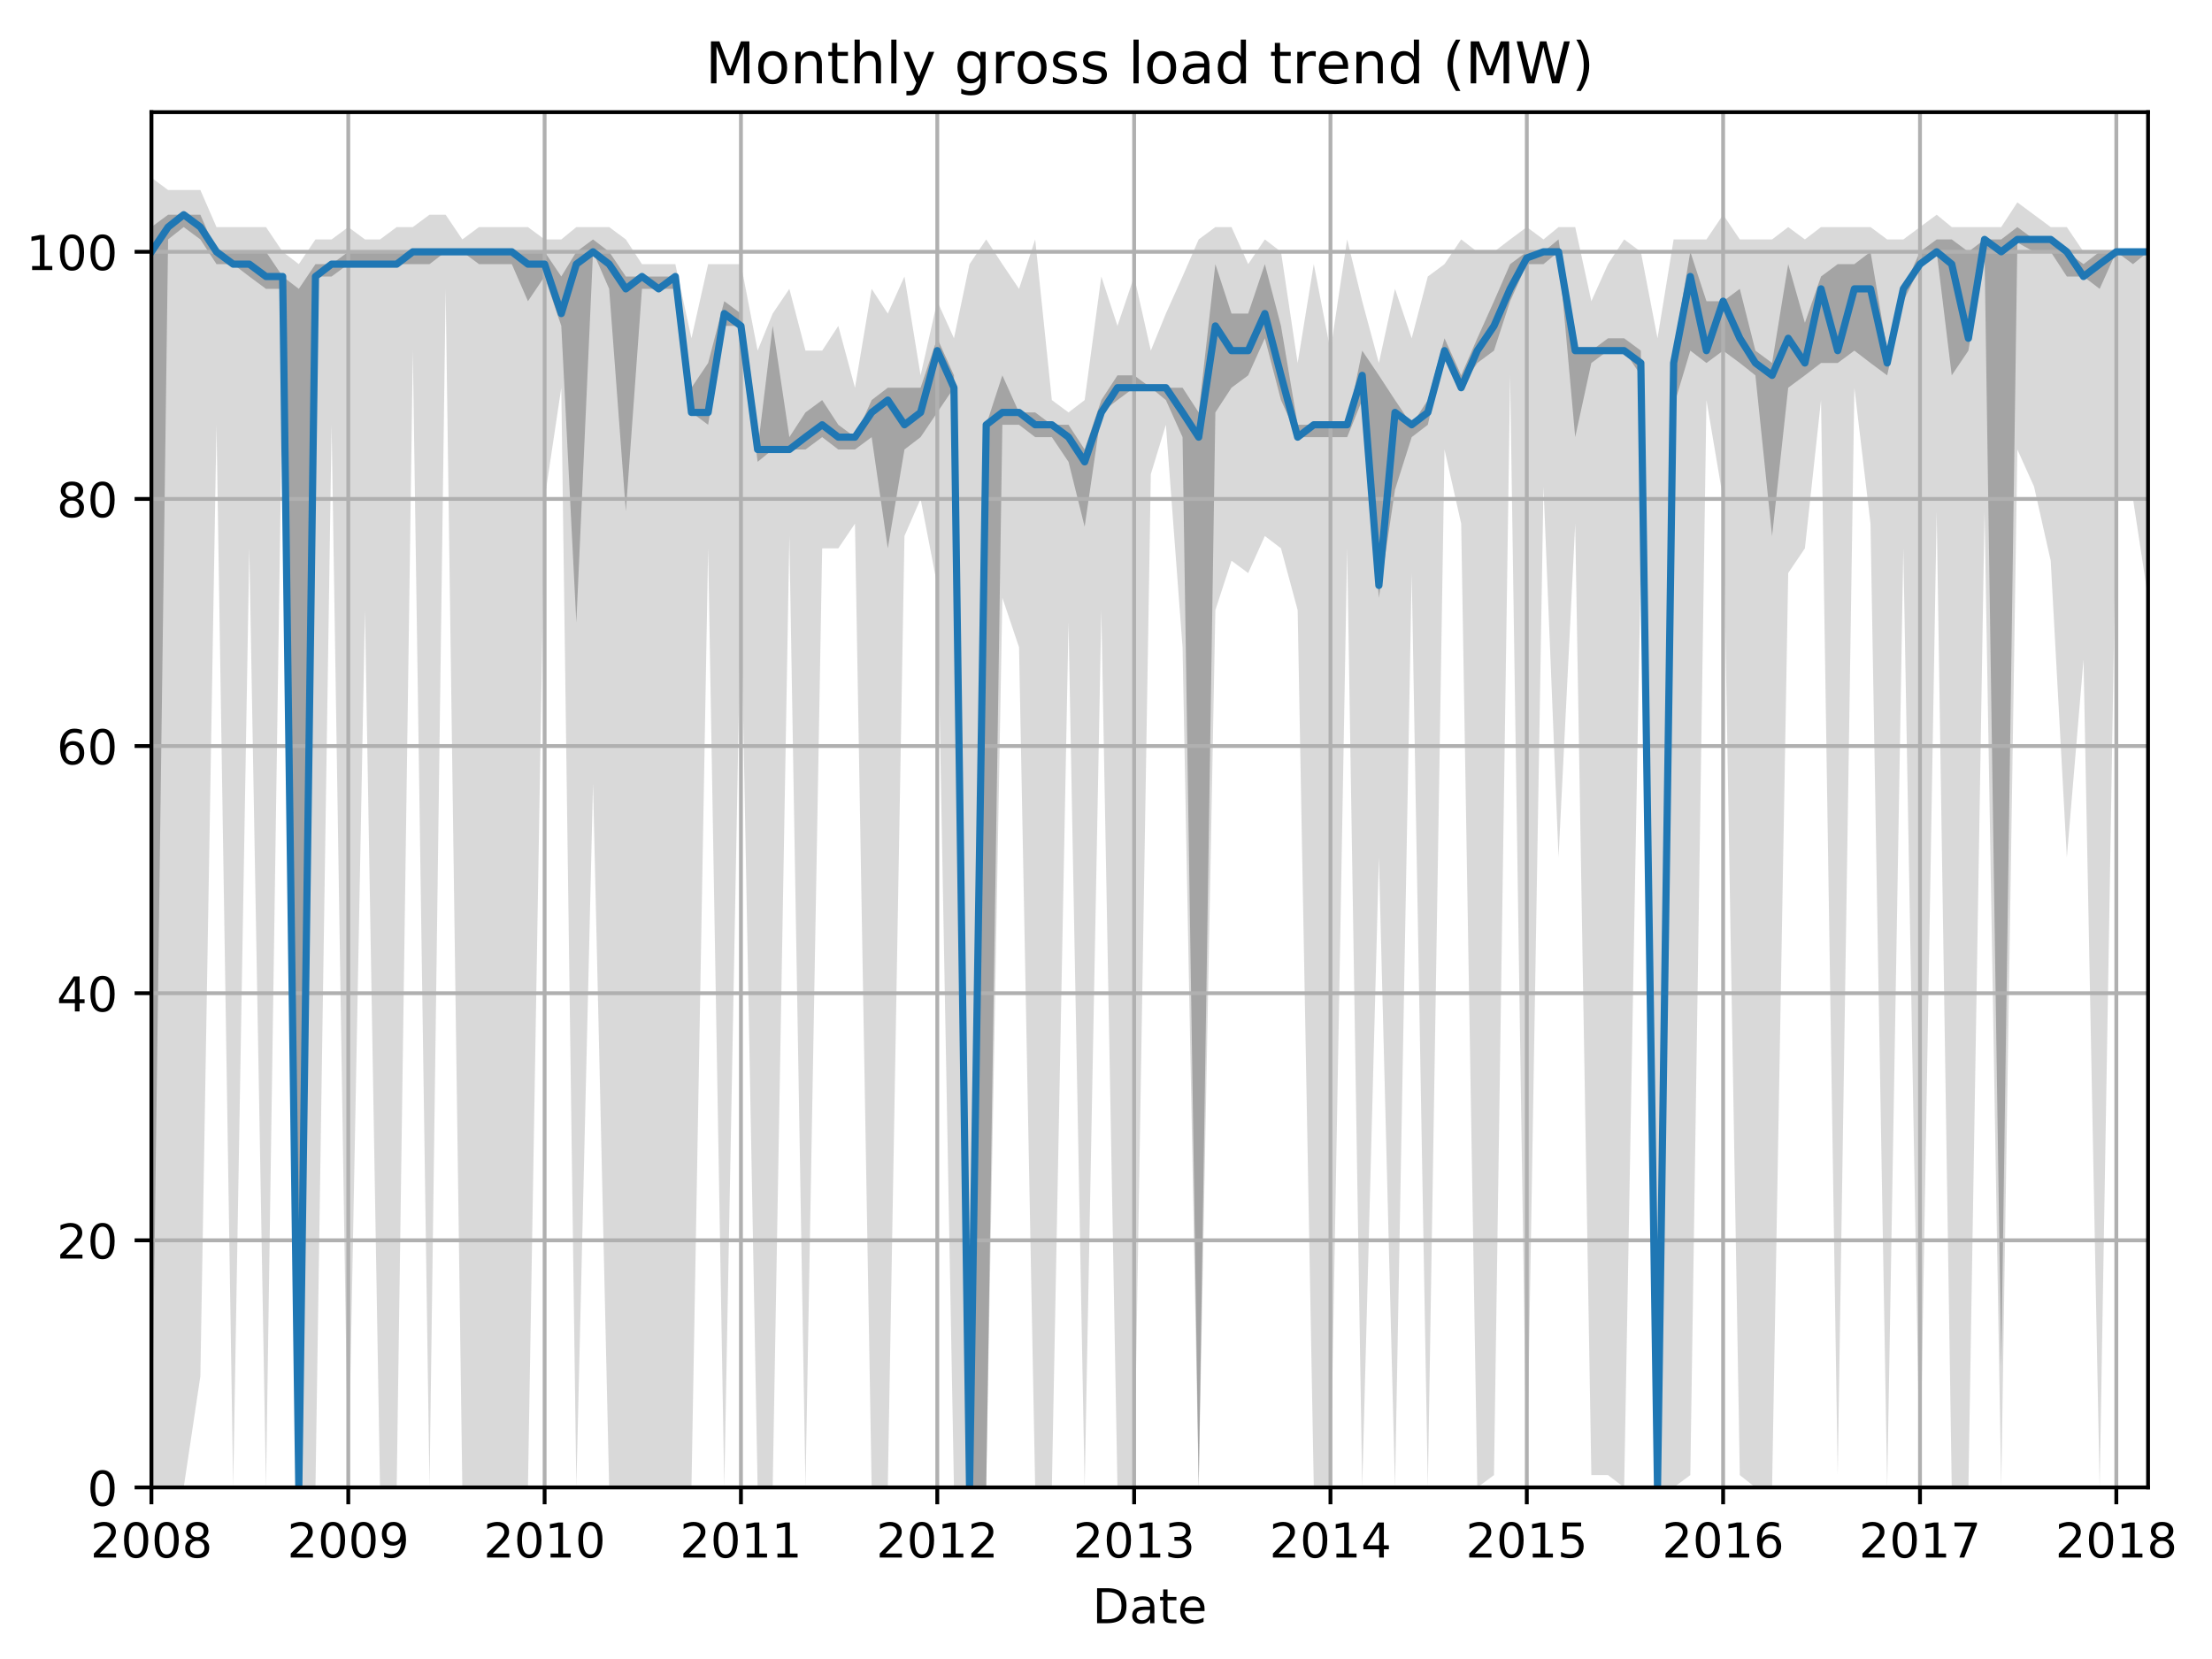 <?xml version="1.0" encoding="utf-8" standalone="no"?>
<!DOCTYPE svg PUBLIC "-//W3C//DTD SVG 1.1//EN"
  "http://www.w3.org/Graphics/SVG/1.1/DTD/svg11.dtd">
<!-- Created with matplotlib (http://matplotlib.org/) -->
<svg height="345.6pt" version="1.1" viewBox="0 0 460.8 345.6" width="460.8pt" xmlns="http://www.w3.org/2000/svg" xmlns:xlink="http://www.w3.org/1999/xlink">
 <defs>
  <style type="text/css">
*{stroke-linecap:butt;stroke-linejoin:round;}
  </style>
 </defs>
 <g id="figure_1">
  <g id="patch_1">
   <path d="M 0 345.6 
L 460.8 345.6 
L 460.8 0 
L 0 0 
z
" style="fill:none;"/>
  </g>
  <g id="axes_1">
   <g id="patch_2">
    <path d="M 31.543 309.863 
L 447.48 309.863 
L 447.48 23.365 
L 31.543 23.365 
z
" style="fill:none;"/>
   </g>
   <g id="PolyCollection_1">
    <path clip-path="url(#p0fe3a9a3a0)" d="M 31.543 37.008 
L 31.543 309.863 
L 35.017 309.863 
L 38.266 309.863 
L 41.74 286.697 
L 45.101 88.49 
L 48.575 309.863 
L 51.936 114.231 
L 55.41 309.863 
L 58.884 75.619 
L 62.245 309.863 
L 65.719 309.863 
L 69.08 88.49 
L 72.554 309.863 
L 76.028 127.102 
L 79.165 309.863 
L 82.639 309.863 
L 86 73.045 
L 89.474 309.863 
L 92.835 60.175 
L 96.309 309.863 
L 99.783 309.863 
L 103.144 309.863 
L 106.618 309.863 
L 109.979 309.863 
L 113.453 103.935 
L 116.927 80.768 
L 120.064 309.863 
L 123.538 163.139 
L 126.899 309.863 
L 130.373 309.863 
L 133.734 309.863 
L 137.208 309.863 
L 140.682 309.863 
L 144.043 309.863 
L 147.517 114.231 
L 150.878 309.863 
L 154.352 124.528 
L 157.826 309.863 
L 160.963 309.863 
L 164.437 111.657 
L 167.798 309.863 
L 171.272 114.231 
L 174.633 114.231 
L 178.107 109.083 
L 181.581 309.863 
L 184.942 309.863 
L 188.416 111.657 
L 191.777 103.935 
L 195.251 121.953 
L 198.725 309.863 
L 201.974 309.863 
L 205.448 309.863 
L 208.809 124.528 
L 212.283 134.824 
L 215.644 309.863 
L 219.118 309.863 
L 222.592 129.676 
L 225.953 309.863 
L 229.427 127.102 
L 232.788 309.863 
L 236.262 309.863 
L 239.736 98.786 
L 242.873 88.49 
L 246.347 134.824 
L 249.708 309.863 
L 253.182 127.102 
L 256.543 116.805 
L 260.017 119.379 
L 263.491 111.657 
L 266.852 114.231 
L 270.326 127.102 
L 273.687 309.863 
L 277.161 309.863 
L 280.635 114.231 
L 283.772 309.863 
L 287.246 178.584 
L 290.607 309.863 
L 294.081 119.379 
L 297.442 309.863 
L 300.916 93.638 
L 304.39 109.083 
L 307.751 309.863 
L 311.225 307.289 
L 314.586 78.194 
L 318.06 309.863 
L 321.534 101.361 
L 324.671 178.584 
L 328.145 109.083 
L 331.506 307.289 
L 334.98 307.289 
L 338.341 309.863 
L 341.815 116.805 
L 345.289 309.863 
L 348.65 309.863 
L 352.124 307.289 
L 355.485 83.342 
L 358.959 103.935 
L 362.433 307.289 
L 365.682 309.863 
L 369.156 309.863 
L 372.517 119.379 
L 375.991 114.231 
L 379.352 83.342 
L 382.826 307.289 
L 386.3 80.768 
L 389.661 109.083 
L 393.135 309.863 
L 396.496 114.231 
L 399.97 309.863 
L 403.444 106.509 
L 406.581 309.863 
L 410.055 309.863 
L 413.416 106.509 
L 416.89 309.863 
L 420.251 93.638 
L 423.725 101.361 
L 427.199 116.805 
L 430.56 178.584 
L 434.034 137.398 
L 437.395 309.863 
L 440.869 103.935 
L 444.343 103.935 
L 447.48 124.528 
L 447.48 52.452 
L 447.48 52.452 
L 444.343 52.452 
L 440.869 52.452 
L 437.395 52.452 
L 434.034 52.452 
L 430.56 47.304 
L 427.199 47.304 
L 423.725 44.73 
L 420.251 42.156 
L 416.89 47.304 
L 413.416 47.304 
L 410.055 47.304 
L 406.581 47.304 
L 403.444 44.73 
L 399.97 47.304 
L 396.496 49.878 
L 393.135 49.878 
L 389.661 47.304 
L 386.3 47.304 
L 382.826 47.304 
L 379.352 47.304 
L 375.991 49.878 
L 372.517 47.304 
L 369.156 49.878 
L 365.682 49.878 
L 362.433 49.878 
L 358.959 44.73 
L 355.485 49.878 
L 352.124 49.878 
L 348.65 49.878 
L 345.289 70.471 
L 341.815 52.452 
L 338.341 49.878 
L 334.98 55.027 
L 331.506 62.749 
L 328.145 47.304 
L 324.671 47.304 
L 321.534 49.878 
L 318.06 47.304 
L 314.586 49.878 
L 311.225 52.452 
L 307.751 52.452 
L 304.39 49.878 
L 300.916 55.027 
L 297.442 57.601 
L 294.081 70.471 
L 290.607 60.175 
L 287.246 75.619 
L 283.772 62.749 
L 280.635 49.878 
L 277.161 73.045 
L 273.687 55.027 
L 270.326 75.619 
L 266.852 52.452 
L 263.491 49.878 
L 260.017 55.027 
L 256.543 47.304 
L 253.182 47.304 
L 249.708 49.878 
L 246.347 57.601 
L 242.873 65.323 
L 239.736 73.045 
L 236.262 57.601 
L 232.788 67.897 
L 229.427 57.601 
L 225.953 83.342 
L 222.592 85.916 
L 219.118 83.342 
L 215.644 49.878 
L 212.283 60.175 
L 208.809 55.027 
L 205.448 49.878 
L 201.974 55.027 
L 198.725 70.471 
L 195.251 62.749 
L 191.777 78.194 
L 188.416 57.601 
L 184.942 65.323 
L 181.581 60.175 
L 178.107 80.768 
L 174.633 67.897 
L 171.272 73.045 
L 167.798 73.045 
L 164.437 60.175 
L 160.963 65.323 
L 157.826 73.045 
L 154.352 55.027 
L 150.878 55.027 
L 147.517 55.027 
L 144.043 70.471 
L 140.682 55.027 
L 137.208 55.027 
L 133.734 55.027 
L 130.373 49.878 
L 126.899 47.304 
L 123.538 47.304 
L 120.064 47.304 
L 116.927 49.878 
L 113.453 49.878 
L 109.979 47.304 
L 106.618 47.304 
L 103.144 47.304 
L 99.783 47.304 
L 96.309 49.878 
L 92.835 44.73 
L 89.474 44.73 
L 86 47.304 
L 82.639 47.304 
L 79.165 49.878 
L 76.028 49.878 
L 72.554 47.304 
L 69.08 49.878 
L 65.719 49.878 
L 62.245 55.027 
L 58.884 52.452 
L 55.41 47.304 
L 51.936 47.304 
L 48.575 47.304 
L 45.101 47.304 
L 41.74 39.582 
L 38.266 39.582 
L 35.017 39.582 
L 31.543 37.008 
z
" style="fill:#808080;fill-opacity:0.3;"/>
   </g>
   <g id="PolyCollection_2">
    <path clip-path="url(#p0fe3a9a3a0)" d="M 31.543 47.304 
L 31.543 309.863 
L 35.017 49.878 
L 38.266 47.304 
L 41.74 49.878 
L 45.101 55.027 
L 48.575 55.027 
L 51.936 57.601 
L 55.41 60.175 
L 58.884 60.175 
L 62.245 309.863 
L 65.719 57.601 
L 69.08 57.601 
L 72.554 55.027 
L 76.028 55.027 
L 79.165 55.027 
L 82.639 55.027 
L 86 55.027 
L 89.474 55.027 
L 92.835 52.452 
L 96.309 52.452 
L 99.783 55.027 
L 103.144 55.027 
L 106.618 55.027 
L 109.979 62.749 
L 113.453 57.601 
L 116.927 67.897 
L 120.064 129.676 
L 123.538 52.452 
L 126.899 60.175 
L 130.373 106.509 
L 133.734 60.175 
L 137.208 60.175 
L 140.682 60.175 
L 144.043 85.916 
L 147.517 88.49 
L 150.878 67.897 
L 154.352 67.897 
L 157.826 96.212 
L 160.963 93.638 
L 164.437 93.638 
L 167.798 93.638 
L 171.272 91.064 
L 174.633 93.638 
L 178.107 93.638 
L 181.581 91.064 
L 184.942 114.231 
L 188.416 93.638 
L 191.777 91.064 
L 195.251 85.916 
L 198.725 80.768 
L 201.974 309.863 
L 205.448 309.863 
L 208.809 88.49 
L 212.283 88.49 
L 215.644 91.064 
L 219.118 91.064 
L 222.592 96.212 
L 225.953 109.726 
L 229.427 85.916 
L 232.788 83.342 
L 236.262 80.768 
L 239.736 80.768 
L 242.873 83.342 
L 246.347 91.064 
L 249.708 309.863 
L 253.182 85.916 
L 256.543 80.768 
L 260.017 78.194 
L 263.491 70.471 
L 266.852 83.342 
L 270.326 91.064 
L 273.687 91.064 
L 277.161 91.064 
L 280.635 91.064 
L 283.772 83.342 
L 287.246 124.528 
L 290.607 102.004 
L 294.081 91.064 
L 297.442 88.49 
L 300.916 73.045 
L 304.39 80.768 
L 307.751 75.619 
L 311.225 73.045 
L 314.586 62.749 
L 318.06 55.027 
L 321.534 55.027 
L 324.671 52.452 
L 328.145 91.064 
L 331.506 75.619 
L 334.98 73.045 
L 338.341 73.045 
L 341.815 78.194 
L 345.289 309.863 
L 348.65 84.629 
L 352.124 73.045 
L 355.485 75.619 
L 358.959 73.045 
L 362.433 75.619 
L 365.682 78.194 
L 369.156 111.657 
L 372.517 80.768 
L 375.991 78.194 
L 379.352 75.619 
L 382.826 75.619 
L 386.3 73.045 
L 389.661 75.619 
L 393.135 78.194 
L 396.496 62.749 
L 399.97 55.67 
L 403.444 52.452 
L 406.581 78.194 
L 410.055 73.045 
L 413.416 52.452 
L 416.89 284.766 
L 420.251 50.522 
L 423.725 52.452 
L 427.199 52.452 
L 430.56 57.601 
L 434.034 57.601 
L 437.395 60.175 
L 440.869 52.452 
L 444.343 55.027 
L 447.48 52.452 
L 447.48 52.452 
L 447.48 52.452 
L 444.343 52.452 
L 440.869 52.452 
L 437.395 52.452 
L 434.034 55.027 
L 430.56 52.452 
L 427.199 49.878 
L 423.725 49.878 
L 420.251 47.304 
L 416.89 49.878 
L 413.416 49.878 
L 410.055 52.452 
L 406.581 49.878 
L 403.444 49.878 
L 399.97 52.452 
L 396.496 60.175 
L 393.135 73.045 
L 389.661 52.452 
L 386.3 55.027 
L 382.826 55.027 
L 379.352 57.601 
L 375.991 67.254 
L 372.517 55.027 
L 369.156 75.619 
L 365.682 73.045 
L 362.433 60.175 
L 358.959 62.749 
L 355.485 62.749 
L 352.124 52.452 
L 348.65 73.045 
L 345.289 309.863 
L 341.815 73.045 
L 338.341 70.471 
L 334.98 70.471 
L 331.506 73.045 
L 328.145 73.045 
L 324.671 49.878 
L 321.534 52.452 
L 318.06 52.452 
L 314.586 55.027 
L 311.225 62.749 
L 307.751 70.471 
L 304.39 78.194 
L 300.916 70.471 
L 297.442 83.342 
L 294.081 88.49 
L 290.607 83.342 
L 287.246 78.194 
L 283.772 73.045 
L 280.635 88.49 
L 277.161 88.49 
L 273.687 88.49 
L 270.326 88.49 
L 266.852 67.897 
L 263.491 55.027 
L 260.017 65.323 
L 256.543 65.323 
L 253.182 55.027 
L 249.708 85.916 
L 246.347 80.768 
L 242.873 80.768 
L 239.736 80.768 
L 236.262 78.194 
L 232.788 78.194 
L 229.427 83.342 
L 225.953 93.638 
L 222.592 88.49 
L 219.118 88.49 
L 215.644 85.916 
L 212.283 85.916 
L 208.809 78.194 
L 205.448 88.49 
L 201.974 309.863 
L 198.725 78.194 
L 195.251 70.471 
L 191.777 80.768 
L 188.416 80.768 
L 184.942 80.768 
L 181.581 83.342 
L 178.107 91.064 
L 174.633 88.49 
L 171.272 83.342 
L 167.798 85.916 
L 164.437 91.064 
L 160.963 67.897 
L 157.826 93.638 
L 154.352 65.323 
L 150.878 62.749 
L 147.517 75.619 
L 144.043 80.768 
L 140.682 57.601 
L 137.208 57.601 
L 133.734 57.601 
L 130.373 57.601 
L 126.899 52.452 
L 123.538 49.878 
L 120.064 52.452 
L 116.927 57.601 
L 113.453 52.452 
L 109.979 52.452 
L 106.618 52.452 
L 103.144 52.452 
L 99.783 52.452 
L 96.309 52.452 
L 92.835 52.452 
L 89.474 52.452 
L 86 52.452 
L 82.639 52.452 
L 79.165 52.452 
L 76.028 52.452 
L 72.554 52.452 
L 69.08 55.027 
L 65.719 55.027 
L 62.245 60.175 
L 58.884 57.601 
L 55.41 52.452 
L 51.936 52.452 
L 48.575 52.452 
L 45.101 52.452 
L 41.74 44.73 
L 38.266 44.73 
L 35.017 44.73 
L 31.543 47.304 
z
" style="fill:#808080;fill-opacity:0.6;"/>
   </g>
   <g id="matplotlib.axis_1">
    <g id="xtick_1">
     <g id="line2d_1">
      <path clip-path="url(#p0fe3a9a3a0)" d="M 31.543 309.863 
L 31.543 23.365 
" style="fill:none;stroke:#b0b0b0;stroke-linecap:square;stroke-width:0.8;"/>
     </g>
     <g id="line2d_2">
      <defs>
       <path d="M 0 0 
L 0 3.5 
" id="maa2173a922" style="stroke:#000000;stroke-width:0.8;"/>
      </defs>
      <g>
       <use style="stroke:#000000;stroke-width:0.8;" x="31.543" xlink:href="#maa2173a922" y="309.863"/>
      </g>
     </g>
     <g id="text_1">
      <!-- 2008 -->
      <defs>
       <path d="M 19.188 8.297 
L 53.609 8.297 
L 53.609 0 
L 7.328 0 
L 7.328 8.297 
Q 12.938 14.109 22.625 23.891 
Q 32.328 33.688 34.812 36.531 
Q 39.547 41.844 41.422 45.531 
Q 43.312 49.219 43.312 52.781 
Q 43.312 58.594 39.234 62.25 
Q 35.156 65.922 28.609 65.922 
Q 23.969 65.922 18.812 64.312 
Q 13.672 62.703 7.812 59.422 
L 7.812 69.391 
Q 13.766 71.781 18.938 73 
Q 24.125 74.219 28.422 74.219 
Q 39.75 74.219 46.484 68.547 
Q 53.219 62.891 53.219 53.422 
Q 53.219 48.922 51.531 44.891 
Q 49.859 40.875 45.406 35.406 
Q 44.188 33.984 37.641 27.219 
Q 31.109 20.453 19.188 8.297 
z
" id="DejaVuSans-32"/>
       <path d="M 31.781 66.406 
Q 24.172 66.406 20.328 58.906 
Q 16.5 51.422 16.5 36.375 
Q 16.5 21.391 20.328 13.891 
Q 24.172 6.391 31.781 6.391 
Q 39.453 6.391 43.281 13.891 
Q 47.125 21.391 47.125 36.375 
Q 47.125 51.422 43.281 58.906 
Q 39.453 66.406 31.781 66.406 
z
M 31.781 74.219 
Q 44.047 74.219 50.516 64.516 
Q 56.984 54.828 56.984 36.375 
Q 56.984 17.969 50.516 8.266 
Q 44.047 -1.422 31.781 -1.422 
Q 19.531 -1.422 13.062 8.266 
Q 6.594 17.969 6.594 36.375 
Q 6.594 54.828 13.062 64.516 
Q 19.531 74.219 31.781 74.219 
z
" id="DejaVuSans-30"/>
       <path d="M 31.781 34.625 
Q 24.75 34.625 20.719 30.859 
Q 16.703 27.094 16.703 20.516 
Q 16.703 13.922 20.719 10.156 
Q 24.75 6.391 31.781 6.391 
Q 38.812 6.391 42.859 10.172 
Q 46.922 13.969 46.922 20.516 
Q 46.922 27.094 42.891 30.859 
Q 38.875 34.625 31.781 34.625 
z
M 21.922 38.812 
Q 15.578 40.375 12.031 44.719 
Q 8.5 49.078 8.5 55.328 
Q 8.5 64.062 14.719 69.141 
Q 20.953 74.219 31.781 74.219 
Q 42.672 74.219 48.875 69.141 
Q 55.078 64.062 55.078 55.328 
Q 55.078 49.078 51.531 44.719 
Q 48 40.375 41.703 38.812 
Q 48.828 37.156 52.797 32.312 
Q 56.781 27.484 56.781 20.516 
Q 56.781 9.906 50.312 4.234 
Q 43.844 -1.422 31.781 -1.422 
Q 19.734 -1.422 13.25 4.234 
Q 6.781 9.906 6.781 20.516 
Q 6.781 27.484 10.781 32.312 
Q 14.797 37.156 21.922 38.812 
z
M 18.312 54.391 
Q 18.312 48.734 21.844 45.562 
Q 25.391 42.391 31.781 42.391 
Q 38.141 42.391 41.719 45.562 
Q 45.312 48.734 45.312 54.391 
Q 45.312 60.062 41.719 63.234 
Q 38.141 66.406 31.781 66.406 
Q 25.391 66.406 21.844 63.234 
Q 18.312 60.062 18.312 54.391 
z
" id="DejaVuSans-38"/>
      </defs>
      <g transform="translate(18.818 324.462)scale(0.1 -0.1)">
       <use xlink:href="#DejaVuSans-32"/>
       <use x="63.623" xlink:href="#DejaVuSans-30"/>
       <use x="127.246" xlink:href="#DejaVuSans-30"/>
       <use x="190.869" xlink:href="#DejaVuSans-38"/>
      </g>
     </g>
    </g>
    <g id="xtick_2">
     <g id="line2d_3">
      <path clip-path="url(#p0fe3a9a3a0)" d="M 72.554 309.863 
L 72.554 23.365 
" style="fill:none;stroke:#b0b0b0;stroke-linecap:square;stroke-width:0.8;"/>
     </g>
     <g id="line2d_4">
      <g>
       <use style="stroke:#000000;stroke-width:0.8;" x="72.554" xlink:href="#maa2173a922" y="309.863"/>
      </g>
     </g>
     <g id="text_2">
      <!-- 2009 -->
      <defs>
       <path d="M 10.984 1.516 
L 10.984 10.5 
Q 14.703 8.734 18.5 7.812 
Q 22.312 6.891 25.984 6.891 
Q 35.75 6.891 40.891 13.453 
Q 46.047 20.016 46.781 33.406 
Q 43.953 29.203 39.594 26.953 
Q 35.25 24.703 29.984 24.703 
Q 19.047 24.703 12.672 31.312 
Q 6.297 37.938 6.297 49.422 
Q 6.297 60.641 12.938 67.422 
Q 19.578 74.219 30.609 74.219 
Q 43.266 74.219 49.922 64.516 
Q 56.594 54.828 56.594 36.375 
Q 56.594 19.141 48.406 8.859 
Q 40.234 -1.422 26.422 -1.422 
Q 22.703 -1.422 18.891 -0.688 
Q 15.094 0.047 10.984 1.516 
z
M 30.609 32.422 
Q 37.25 32.422 41.125 36.953 
Q 45.016 41.5 45.016 49.422 
Q 45.016 57.281 41.125 61.844 
Q 37.25 66.406 30.609 66.406 
Q 23.969 66.406 20.094 61.844 
Q 16.219 57.281 16.219 49.422 
Q 16.219 41.5 20.094 36.953 
Q 23.969 32.422 30.609 32.422 
z
" id="DejaVuSans-39"/>
      </defs>
      <g transform="translate(59.829 324.462)scale(0.1 -0.1)">
       <use xlink:href="#DejaVuSans-32"/>
       <use x="63.623" xlink:href="#DejaVuSans-30"/>
       <use x="127.246" xlink:href="#DejaVuSans-30"/>
       <use x="190.869" xlink:href="#DejaVuSans-39"/>
      </g>
     </g>
    </g>
    <g id="xtick_3">
     <g id="line2d_5">
      <path clip-path="url(#p0fe3a9a3a0)" d="M 113.453 309.863 
L 113.453 23.365 
" style="fill:none;stroke:#b0b0b0;stroke-linecap:square;stroke-width:0.8;"/>
     </g>
     <g id="line2d_6">
      <g>
       <use style="stroke:#000000;stroke-width:0.8;" x="113.453" xlink:href="#maa2173a922" y="309.863"/>
      </g>
     </g>
     <g id="text_3">
      <!-- 2010 -->
      <defs>
       <path d="M 12.406 8.297 
L 28.516 8.297 
L 28.516 63.922 
L 10.984 60.406 
L 10.984 69.391 
L 28.422 72.906 
L 38.281 72.906 
L 38.281 8.297 
L 54.391 8.297 
L 54.391 0 
L 12.406 0 
z
" id="DejaVuSans-31"/>
      </defs>
      <g transform="translate(100.728 324.462)scale(0.1 -0.1)">
       <use xlink:href="#DejaVuSans-32"/>
       <use x="63.623" xlink:href="#DejaVuSans-30"/>
       <use x="127.246" xlink:href="#DejaVuSans-31"/>
       <use x="190.869" xlink:href="#DejaVuSans-30"/>
      </g>
     </g>
    </g>
    <g id="xtick_4">
     <g id="line2d_7">
      <path clip-path="url(#p0fe3a9a3a0)" d="M 154.352 309.863 
L 154.352 23.365 
" style="fill:none;stroke:#b0b0b0;stroke-linecap:square;stroke-width:0.8;"/>
     </g>
     <g id="line2d_8">
      <g>
       <use style="stroke:#000000;stroke-width:0.8;" x="154.352" xlink:href="#maa2173a922" y="309.863"/>
      </g>
     </g>
     <g id="text_4">
      <!-- 2011 -->
      <g transform="translate(141.627 324.462)scale(0.1 -0.1)">
       <use xlink:href="#DejaVuSans-32"/>
       <use x="63.623" xlink:href="#DejaVuSans-30"/>
       <use x="127.246" xlink:href="#DejaVuSans-31"/>
       <use x="190.869" xlink:href="#DejaVuSans-31"/>
      </g>
     </g>
    </g>
    <g id="xtick_5">
     <g id="line2d_9">
      <path clip-path="url(#p0fe3a9a3a0)" d="M 195.251 309.863 
L 195.251 23.365 
" style="fill:none;stroke:#b0b0b0;stroke-linecap:square;stroke-width:0.8;"/>
     </g>
     <g id="line2d_10">
      <g>
       <use style="stroke:#000000;stroke-width:0.8;" x="195.251" xlink:href="#maa2173a922" y="309.863"/>
      </g>
     </g>
     <g id="text_5">
      <!-- 2012 -->
      <g transform="translate(182.526 324.462)scale(0.1 -0.1)">
       <use xlink:href="#DejaVuSans-32"/>
       <use x="63.623" xlink:href="#DejaVuSans-30"/>
       <use x="127.246" xlink:href="#DejaVuSans-31"/>
       <use x="190.869" xlink:href="#DejaVuSans-32"/>
      </g>
     </g>
    </g>
    <g id="xtick_6">
     <g id="line2d_11">
      <path clip-path="url(#p0fe3a9a3a0)" d="M 236.262 309.863 
L 236.262 23.365 
" style="fill:none;stroke:#b0b0b0;stroke-linecap:square;stroke-width:0.8;"/>
     </g>
     <g id="line2d_12">
      <g>
       <use style="stroke:#000000;stroke-width:0.8;" x="236.262" xlink:href="#maa2173a922" y="309.863"/>
      </g>
     </g>
     <g id="text_6">
      <!-- 2013 -->
      <defs>
       <path d="M 40.578 39.312 
Q 47.656 37.797 51.625 33 
Q 55.609 28.219 55.609 21.188 
Q 55.609 10.406 48.188 4.484 
Q 40.766 -1.422 27.094 -1.422 
Q 22.516 -1.422 17.656 -0.516 
Q 12.797 0.391 7.625 2.203 
L 7.625 11.719 
Q 11.719 9.328 16.594 8.109 
Q 21.484 6.891 26.812 6.891 
Q 36.078 6.891 40.938 10.547 
Q 45.797 14.203 45.797 21.188 
Q 45.797 27.641 41.281 31.266 
Q 36.766 34.906 28.719 34.906 
L 20.219 34.906 
L 20.219 43.016 
L 29.109 43.016 
Q 36.375 43.016 40.234 45.922 
Q 44.094 48.828 44.094 54.297 
Q 44.094 59.906 40.109 62.906 
Q 36.141 65.922 28.719 65.922 
Q 24.656 65.922 20.016 65.031 
Q 15.375 64.156 9.812 62.312 
L 9.812 71.094 
Q 15.438 72.656 20.344 73.438 
Q 25.25 74.219 29.594 74.219 
Q 40.828 74.219 47.359 69.109 
Q 53.906 64.016 53.906 55.328 
Q 53.906 49.266 50.438 45.094 
Q 46.969 40.922 40.578 39.312 
z
" id="DejaVuSans-33"/>
      </defs>
      <g transform="translate(223.537 324.462)scale(0.1 -0.1)">
       <use xlink:href="#DejaVuSans-32"/>
       <use x="63.623" xlink:href="#DejaVuSans-30"/>
       <use x="127.246" xlink:href="#DejaVuSans-31"/>
       <use x="190.869" xlink:href="#DejaVuSans-33"/>
      </g>
     </g>
    </g>
    <g id="xtick_7">
     <g id="line2d_13">
      <path clip-path="url(#p0fe3a9a3a0)" d="M 277.161 309.863 
L 277.161 23.365 
" style="fill:none;stroke:#b0b0b0;stroke-linecap:square;stroke-width:0.8;"/>
     </g>
     <g id="line2d_14">
      <g>
       <use style="stroke:#000000;stroke-width:0.8;" x="277.161" xlink:href="#maa2173a922" y="309.863"/>
      </g>
     </g>
     <g id="text_7">
      <!-- 2014 -->
      <defs>
       <path d="M 37.797 64.312 
L 12.891 25.391 
L 37.797 25.391 
z
M 35.203 72.906 
L 47.609 72.906 
L 47.609 25.391 
L 58.016 25.391 
L 58.016 17.188 
L 47.609 17.188 
L 47.609 0 
L 37.797 0 
L 37.797 17.188 
L 4.891 17.188 
L 4.891 26.703 
z
" id="DejaVuSans-34"/>
      </defs>
      <g transform="translate(264.436 324.462)scale(0.1 -0.1)">
       <use xlink:href="#DejaVuSans-32"/>
       <use x="63.623" xlink:href="#DejaVuSans-30"/>
       <use x="127.246" xlink:href="#DejaVuSans-31"/>
       <use x="190.869" xlink:href="#DejaVuSans-34"/>
      </g>
     </g>
    </g>
    <g id="xtick_8">
     <g id="line2d_15">
      <path clip-path="url(#p0fe3a9a3a0)" d="M 318.06 309.863 
L 318.06 23.365 
" style="fill:none;stroke:#b0b0b0;stroke-linecap:square;stroke-width:0.8;"/>
     </g>
     <g id="line2d_16">
      <g>
       <use style="stroke:#000000;stroke-width:0.8;" x="318.06" xlink:href="#maa2173a922" y="309.863"/>
      </g>
     </g>
     <g id="text_8">
      <!-- 2015 -->
      <defs>
       <path d="M 10.797 72.906 
L 49.516 72.906 
L 49.516 64.594 
L 19.828 64.594 
L 19.828 46.734 
Q 21.969 47.469 24.109 47.828 
Q 26.266 48.188 28.422 48.188 
Q 40.625 48.188 47.75 41.5 
Q 54.891 34.812 54.891 23.391 
Q 54.891 11.625 47.562 5.094 
Q 40.234 -1.422 26.906 -1.422 
Q 22.312 -1.422 17.547 -0.641 
Q 12.797 0.141 7.719 1.703 
L 7.719 11.625 
Q 12.109 9.234 16.797 8.062 
Q 21.484 6.891 26.703 6.891 
Q 35.156 6.891 40.078 11.328 
Q 45.016 15.766 45.016 23.391 
Q 45.016 31 40.078 35.438 
Q 35.156 39.891 26.703 39.891 
Q 22.75 39.891 18.812 39.016 
Q 14.891 38.141 10.797 36.281 
z
" id="DejaVuSans-35"/>
      </defs>
      <g transform="translate(305.335 324.462)scale(0.1 -0.1)">
       <use xlink:href="#DejaVuSans-32"/>
       <use x="63.623" xlink:href="#DejaVuSans-30"/>
       <use x="127.246" xlink:href="#DejaVuSans-31"/>
       <use x="190.869" xlink:href="#DejaVuSans-35"/>
      </g>
     </g>
    </g>
    <g id="xtick_9">
     <g id="line2d_17">
      <path clip-path="url(#p0fe3a9a3a0)" d="M 358.959 309.863 
L 358.959 23.365 
" style="fill:none;stroke:#b0b0b0;stroke-linecap:square;stroke-width:0.8;"/>
     </g>
     <g id="line2d_18">
      <g>
       <use style="stroke:#000000;stroke-width:0.8;" x="358.959" xlink:href="#maa2173a922" y="309.863"/>
      </g>
     </g>
     <g id="text_9">
      <!-- 2016 -->
      <defs>
       <path d="M 33.016 40.375 
Q 26.375 40.375 22.484 35.828 
Q 18.609 31.297 18.609 23.391 
Q 18.609 15.531 22.484 10.953 
Q 26.375 6.391 33.016 6.391 
Q 39.656 6.391 43.531 10.953 
Q 47.406 15.531 47.406 23.391 
Q 47.406 31.297 43.531 35.828 
Q 39.656 40.375 33.016 40.375 
z
M 52.594 71.297 
L 52.594 62.312 
Q 48.875 64.062 45.094 64.984 
Q 41.312 65.922 37.594 65.922 
Q 27.828 65.922 22.672 59.328 
Q 17.531 52.734 16.797 39.406 
Q 19.672 43.656 24.016 45.922 
Q 28.375 48.188 33.594 48.188 
Q 44.578 48.188 50.953 41.516 
Q 57.328 34.859 57.328 23.391 
Q 57.328 12.156 50.688 5.359 
Q 44.047 -1.422 33.016 -1.422 
Q 20.359 -1.422 13.672 8.266 
Q 6.984 17.969 6.984 36.375 
Q 6.984 53.656 15.188 63.938 
Q 23.391 74.219 37.203 74.219 
Q 40.922 74.219 44.703 73.484 
Q 48.484 72.75 52.594 71.297 
z
" id="DejaVuSans-36"/>
      </defs>
      <g transform="translate(346.234 324.462)scale(0.1 -0.1)">
       <use xlink:href="#DejaVuSans-32"/>
       <use x="63.623" xlink:href="#DejaVuSans-30"/>
       <use x="127.246" xlink:href="#DejaVuSans-31"/>
       <use x="190.869" xlink:href="#DejaVuSans-36"/>
      </g>
     </g>
    </g>
    <g id="xtick_10">
     <g id="line2d_19">
      <path clip-path="url(#p0fe3a9a3a0)" d="M 399.97 309.863 
L 399.97 23.365 
" style="fill:none;stroke:#b0b0b0;stroke-linecap:square;stroke-width:0.8;"/>
     </g>
     <g id="line2d_20">
      <g>
       <use style="stroke:#000000;stroke-width:0.8;" x="399.97" xlink:href="#maa2173a922" y="309.863"/>
      </g>
     </g>
     <g id="text_10">
      <!-- 2017 -->
      <defs>
       <path d="M 8.203 72.906 
L 55.078 72.906 
L 55.078 68.703 
L 28.609 0 
L 18.312 0 
L 43.219 64.594 
L 8.203 64.594 
z
" id="DejaVuSans-37"/>
      </defs>
      <g transform="translate(387.245 324.462)scale(0.1 -0.1)">
       <use xlink:href="#DejaVuSans-32"/>
       <use x="63.623" xlink:href="#DejaVuSans-30"/>
       <use x="127.246" xlink:href="#DejaVuSans-31"/>
       <use x="190.869" xlink:href="#DejaVuSans-37"/>
      </g>
     </g>
    </g>
    <g id="xtick_11">
     <g id="line2d_21">
      <path clip-path="url(#p0fe3a9a3a0)" d="M 440.869 309.863 
L 440.869 23.365 
" style="fill:none;stroke:#b0b0b0;stroke-linecap:square;stroke-width:0.8;"/>
     </g>
     <g id="line2d_22">
      <g>
       <use style="stroke:#000000;stroke-width:0.8;" x="440.869" xlink:href="#maa2173a922" y="309.863"/>
      </g>
     </g>
     <g id="text_11">
      <!-- 2018 -->
      <g transform="translate(428.144 324.462)scale(0.1 -0.1)">
       <use xlink:href="#DejaVuSans-32"/>
       <use x="63.623" xlink:href="#DejaVuSans-30"/>
       <use x="127.246" xlink:href="#DejaVuSans-31"/>
       <use x="190.869" xlink:href="#DejaVuSans-38"/>
      </g>
     </g>
    </g>
    <g id="text_12">
     <!-- Date -->
     <defs>
      <path d="M 19.672 64.797 
L 19.672 8.109 
L 31.594 8.109 
Q 46.688 8.109 53.688 14.938 
Q 60.688 21.781 60.688 36.531 
Q 60.688 51.172 53.688 57.984 
Q 46.688 64.797 31.594 64.797 
z
M 9.812 72.906 
L 30.078 72.906 
Q 51.266 72.906 61.172 64.094 
Q 71.094 55.281 71.094 36.531 
Q 71.094 17.672 61.125 8.828 
Q 51.172 0 30.078 0 
L 9.812 0 
z
" id="DejaVuSans-44"/>
      <path d="M 34.281 27.484 
Q 23.391 27.484 19.188 25 
Q 14.984 22.516 14.984 16.5 
Q 14.984 11.719 18.141 8.906 
Q 21.297 6.109 26.703 6.109 
Q 34.188 6.109 38.703 11.406 
Q 43.219 16.703 43.219 25.484 
L 43.219 27.484 
z
M 52.203 31.203 
L 52.203 0 
L 43.219 0 
L 43.219 8.297 
Q 40.141 3.328 35.547 0.953 
Q 30.953 -1.422 24.312 -1.422 
Q 15.922 -1.422 10.953 3.297 
Q 6 8.016 6 15.922 
Q 6 25.141 12.172 29.828 
Q 18.359 34.516 30.609 34.516 
L 43.219 34.516 
L 43.219 35.406 
Q 43.219 41.609 39.141 45 
Q 35.062 48.391 27.688 48.391 
Q 23 48.391 18.547 47.266 
Q 14.109 46.141 10.016 43.891 
L 10.016 52.203 
Q 14.938 54.109 19.578 55.047 
Q 24.219 56 28.609 56 
Q 40.484 56 46.344 49.844 
Q 52.203 43.703 52.203 31.203 
z
" id="DejaVuSans-61"/>
      <path d="M 18.312 70.219 
L 18.312 54.688 
L 36.812 54.688 
L 36.812 47.703 
L 18.312 47.703 
L 18.312 18.016 
Q 18.312 11.328 20.141 9.422 
Q 21.969 7.516 27.594 7.516 
L 36.812 7.516 
L 36.812 0 
L 27.594 0 
Q 17.188 0 13.234 3.875 
Q 9.281 7.766 9.281 18.016 
L 9.281 47.703 
L 2.688 47.703 
L 2.688 54.688 
L 9.281 54.688 
L 9.281 70.219 
z
" id="DejaVuSans-74"/>
      <path d="M 56.203 29.594 
L 56.203 25.203 
L 14.891 25.203 
Q 15.484 15.922 20.484 11.062 
Q 25.484 6.203 34.422 6.203 
Q 39.594 6.203 44.453 7.469 
Q 49.312 8.734 54.109 11.281 
L 54.109 2.781 
Q 49.266 0.734 44.188 -0.344 
Q 39.109 -1.422 33.891 -1.422 
Q 20.797 -1.422 13.156 6.188 
Q 5.516 13.812 5.516 26.812 
Q 5.516 40.234 12.766 48.109 
Q 20.016 56 32.328 56 
Q 43.359 56 49.781 48.891 
Q 56.203 41.797 56.203 29.594 
z
M 47.219 32.234 
Q 47.125 39.594 43.094 43.984 
Q 39.062 48.391 32.422 48.391 
Q 24.906 48.391 20.391 44.141 
Q 15.875 39.891 15.188 32.172 
z
" id="DejaVuSans-65"/>
     </defs>
     <g transform="translate(227.561 338.14)scale(0.1 -0.1)">
      <use xlink:href="#DejaVuSans-44"/>
      <use x="77.002" xlink:href="#DejaVuSans-61"/>
      <use x="138.281" xlink:href="#DejaVuSans-74"/>
      <use x="177.49" xlink:href="#DejaVuSans-65"/>
     </g>
    </g>
   </g>
   <g id="matplotlib.axis_2">
    <g id="ytick_1">
     <g id="line2d_23">
      <path clip-path="url(#p0fe3a9a3a0)" d="M 31.543 309.863 
L 447.48 309.863 
" style="fill:none;stroke:#b0b0b0;stroke-linecap:square;stroke-width:0.8;"/>
     </g>
     <g id="line2d_24">
      <defs>
       <path d="M 0 0 
L -3.5 0 
" id="m5ef25e5aa8" style="stroke:#000000;stroke-width:0.8;"/>
      </defs>
      <g>
       <use style="stroke:#000000;stroke-width:0.8;" x="31.543" xlink:href="#m5ef25e5aa8" y="309.863"/>
      </g>
     </g>
     <g id="text_13">
      <!-- 0 -->
      <g transform="translate(18.18 313.663)scale(0.1 -0.1)">
       <use xlink:href="#DejaVuSans-30"/>
      </g>
     </g>
    </g>
    <g id="ytick_2">
     <g id="line2d_25">
      <path clip-path="url(#p0fe3a9a3a0)" d="M 31.543 258.381 
L 447.48 258.381 
" style="fill:none;stroke:#b0b0b0;stroke-linecap:square;stroke-width:0.8;"/>
     </g>
     <g id="line2d_26">
      <g>
       <use style="stroke:#000000;stroke-width:0.8;" x="31.543" xlink:href="#m5ef25e5aa8" y="258.381"/>
      </g>
     </g>
     <g id="text_14">
      <!-- 20 -->
      <g transform="translate(11.818 262.181)scale(0.1 -0.1)">
       <use xlink:href="#DejaVuSans-32"/>
       <use x="63.623" xlink:href="#DejaVuSans-30"/>
      </g>
     </g>
    </g>
    <g id="ytick_3">
     <g id="line2d_27">
      <path clip-path="url(#p0fe3a9a3a0)" d="M 31.543 206.899 
L 447.48 206.899 
" style="fill:none;stroke:#b0b0b0;stroke-linecap:square;stroke-width:0.8;"/>
     </g>
     <g id="line2d_28">
      <g>
       <use style="stroke:#000000;stroke-width:0.8;" x="31.543" xlink:href="#m5ef25e5aa8" y="206.899"/>
      </g>
     </g>
     <g id="text_15">
      <!-- 40 -->
      <g transform="translate(11.818 210.698)scale(0.1 -0.1)">
       <use xlink:href="#DejaVuSans-34"/>
       <use x="63.623" xlink:href="#DejaVuSans-30"/>
      </g>
     </g>
    </g>
    <g id="ytick_4">
     <g id="line2d_29">
      <path clip-path="url(#p0fe3a9a3a0)" d="M 31.543 155.417 
L 447.48 155.417 
" style="fill:none;stroke:#b0b0b0;stroke-linecap:square;stroke-width:0.8;"/>
     </g>
     <g id="line2d_30">
      <g>
       <use style="stroke:#000000;stroke-width:0.8;" x="31.543" xlink:href="#m5ef25e5aa8" y="155.417"/>
      </g>
     </g>
     <g id="text_16">
      <!-- 60 -->
      <g transform="translate(11.818 159.216)scale(0.1 -0.1)">
       <use xlink:href="#DejaVuSans-36"/>
       <use x="63.623" xlink:href="#DejaVuSans-30"/>
      </g>
     </g>
    </g>
    <g id="ytick_5">
     <g id="line2d_31">
      <path clip-path="url(#p0fe3a9a3a0)" d="M 31.543 103.935 
L 447.48 103.935 
" style="fill:none;stroke:#b0b0b0;stroke-linecap:square;stroke-width:0.8;"/>
     </g>
     <g id="line2d_32">
      <g>
       <use style="stroke:#000000;stroke-width:0.8;" x="31.543" xlink:href="#m5ef25e5aa8" y="103.935"/>
      </g>
     </g>
     <g id="text_17">
      <!-- 80 -->
      <g transform="translate(11.818 107.734)scale(0.1 -0.1)">
       <use xlink:href="#DejaVuSans-38"/>
       <use x="63.623" xlink:href="#DejaVuSans-30"/>
      </g>
     </g>
    </g>
    <g id="ytick_6">
     <g id="line2d_33">
      <path clip-path="url(#p0fe3a9a3a0)" d="M 31.543 52.452 
L 447.48 52.452 
" style="fill:none;stroke:#b0b0b0;stroke-linecap:square;stroke-width:0.8;"/>
     </g>
     <g id="line2d_34">
      <g>
       <use style="stroke:#000000;stroke-width:0.8;" x="31.543" xlink:href="#m5ef25e5aa8" y="52.452"/>
      </g>
     </g>
     <g id="text_18">
      <!-- 100 -->
      <g transform="translate(5.455 56.252)scale(0.1 -0.1)">
       <use xlink:href="#DejaVuSans-31"/>
       <use x="63.623" xlink:href="#DejaVuSans-30"/>
       <use x="127.246" xlink:href="#DejaVuSans-30"/>
      </g>
     </g>
    </g>
   </g>
   <g id="line2d_35">
    <path clip-path="url(#p0fe3a9a3a0)" d="M 31.543 52.452 
L 35.017 47.304 
L 38.266 44.73 
L 41.74 47.304 
L 45.101 52.452 
L 48.575 55.027 
L 51.936 55.027 
L 55.41 57.601 
L 58.884 57.601 
L 62.245 309.863 
L 65.719 57.601 
L 69.08 55.027 
L 72.554 55.027 
L 76.028 55.027 
L 79.165 55.027 
L 82.639 55.027 
L 86 52.452 
L 89.474 52.452 
L 92.835 52.452 
L 96.309 52.452 
L 99.783 52.452 
L 103.144 52.452 
L 106.618 52.452 
L 109.979 55.027 
L 113.453 55.027 
L 116.927 65.323 
L 120.064 55.027 
L 123.538 52.452 
L 126.899 55.027 
L 130.373 60.175 
L 133.734 57.601 
L 137.208 60.175 
L 140.682 57.601 
L 144.043 85.916 
L 147.517 85.916 
L 150.878 65.323 
L 154.352 67.897 
L 157.826 93.638 
L 160.963 93.638 
L 164.437 93.638 
L 167.798 91.064 
L 171.272 88.49 
L 174.633 91.064 
L 178.107 91.064 
L 181.581 85.916 
L 184.942 83.342 
L 188.416 88.49 
L 191.777 85.916 
L 195.251 73.045 
L 198.725 80.768 
L 201.974 309.863 
L 205.448 88.49 
L 208.809 85.916 
L 212.283 85.916 
L 215.644 88.49 
L 219.118 88.49 
L 222.592 91.064 
L 225.953 96.212 
L 229.427 85.916 
L 232.788 80.768 
L 236.262 80.768 
L 239.736 80.768 
L 242.873 80.768 
L 246.347 85.916 
L 249.708 91.064 
L 253.182 67.897 
L 256.543 73.045 
L 260.017 73.045 
L 263.491 65.323 
L 266.852 78.194 
L 270.326 91.064 
L 273.687 88.49 
L 277.161 88.49 
L 280.635 88.49 
L 283.772 78.194 
L 287.246 121.953 
L 290.607 85.916 
L 294.081 88.49 
L 297.442 85.916 
L 300.916 73.045 
L 304.39 80.768 
L 307.751 73.045 
L 311.225 67.897 
L 314.586 60.175 
L 318.06 53.74 
L 321.534 52.452 
L 324.671 52.452 
L 328.145 73.045 
L 331.506 73.045 
L 334.98 73.045 
L 338.341 73.045 
L 341.815 75.619 
L 345.289 309.863 
L 348.65 75.619 
L 352.124 57.601 
L 355.485 73.045 
L 358.959 62.749 
L 362.433 70.471 
L 365.682 75.619 
L 369.156 78.194 
L 372.517 70.471 
L 375.991 75.619 
L 379.352 60.175 
L 382.826 73.045 
L 386.3 60.175 
L 389.661 60.175 
L 393.135 75.619 
L 396.496 60.175 
L 399.97 55.027 
L 403.444 52.452 
L 406.581 55.027 
L 410.055 70.471 
L 413.416 49.878 
L 416.89 52.452 
L 420.251 49.878 
L 423.725 49.878 
L 427.199 49.878 
L 430.56 52.452 
L 434.034 57.601 
L 437.395 55.027 
L 440.869 52.452 
L 444.343 52.452 
L 447.48 52.452 
" style="fill:none;stroke:#1f77b4;stroke-linecap:square;stroke-width:1.5;"/>
   </g>
   <g id="patch_3">
    <path d="M 31.543 309.863 
L 31.543 23.365 
" style="fill:none;stroke:#000000;stroke-linecap:square;stroke-linejoin:miter;stroke-width:0.8;"/>
   </g>
   <g id="patch_4">
    <path d="M 447.48 309.863 
L 447.48 23.365 
" style="fill:none;stroke:#000000;stroke-linecap:square;stroke-linejoin:miter;stroke-width:0.8;"/>
   </g>
   <g id="patch_5">
    <path d="M 31.543 309.863 
L 447.48 309.863 
" style="fill:none;stroke:#000000;stroke-linecap:square;stroke-linejoin:miter;stroke-width:0.8;"/>
   </g>
   <g id="patch_6">
    <path d="M 31.543 23.365 
L 447.48 23.365 
" style="fill:none;stroke:#000000;stroke-linecap:square;stroke-linejoin:miter;stroke-width:0.8;"/>
   </g>
   <g id="text_19">
    <!-- Monthly gross load trend (MW) -->
    <defs>
     <path d="M 9.812 72.906 
L 24.516 72.906 
L 43.109 23.297 
L 61.812 72.906 
L 76.516 72.906 
L 76.516 0 
L 66.891 0 
L 66.891 64.016 
L 48.094 14.016 
L 38.188 14.016 
L 19.391 64.016 
L 19.391 0 
L 9.812 0 
z
" id="DejaVuSans-4d"/>
     <path d="M 30.609 48.391 
Q 23.391 48.391 19.188 42.75 
Q 14.984 37.109 14.984 27.297 
Q 14.984 17.484 19.156 11.844 
Q 23.344 6.203 30.609 6.203 
Q 37.797 6.203 41.984 11.859 
Q 46.188 17.531 46.188 27.297 
Q 46.188 37.016 41.984 42.703 
Q 37.797 48.391 30.609 48.391 
z
M 30.609 56 
Q 42.328 56 49.016 48.375 
Q 55.719 40.766 55.719 27.297 
Q 55.719 13.875 49.016 6.219 
Q 42.328 -1.422 30.609 -1.422 
Q 18.844 -1.422 12.172 6.219 
Q 5.516 13.875 5.516 27.297 
Q 5.516 40.766 12.172 48.375 
Q 18.844 56 30.609 56 
z
" id="DejaVuSans-6f"/>
     <path d="M 54.891 33.016 
L 54.891 0 
L 45.906 0 
L 45.906 32.719 
Q 45.906 40.484 42.875 44.328 
Q 39.844 48.188 33.797 48.188 
Q 26.516 48.188 22.312 43.547 
Q 18.109 38.922 18.109 30.906 
L 18.109 0 
L 9.078 0 
L 9.078 54.688 
L 18.109 54.688 
L 18.109 46.188 
Q 21.344 51.125 25.703 53.562 
Q 30.078 56 35.797 56 
Q 45.219 56 50.047 50.172 
Q 54.891 44.344 54.891 33.016 
z
" id="DejaVuSans-6e"/>
     <path d="M 54.891 33.016 
L 54.891 0 
L 45.906 0 
L 45.906 32.719 
Q 45.906 40.484 42.875 44.328 
Q 39.844 48.188 33.797 48.188 
Q 26.516 48.188 22.312 43.547 
Q 18.109 38.922 18.109 30.906 
L 18.109 0 
L 9.078 0 
L 9.078 75.984 
L 18.109 75.984 
L 18.109 46.188 
Q 21.344 51.125 25.703 53.562 
Q 30.078 56 35.797 56 
Q 45.219 56 50.047 50.172 
Q 54.891 44.344 54.891 33.016 
z
" id="DejaVuSans-68"/>
     <path d="M 9.422 75.984 
L 18.406 75.984 
L 18.406 0 
L 9.422 0 
z
" id="DejaVuSans-6c"/>
     <path d="M 32.172 -5.078 
Q 28.375 -14.844 24.75 -17.812 
Q 21.141 -20.797 15.094 -20.797 
L 7.906 -20.797 
L 7.906 -13.281 
L 13.188 -13.281 
Q 16.891 -13.281 18.938 -11.516 
Q 21 -9.766 23.484 -3.219 
L 25.094 0.875 
L 2.984 54.688 
L 12.5 54.688 
L 29.594 11.922 
L 46.688 54.688 
L 56.203 54.688 
z
" id="DejaVuSans-79"/>
     <path id="DejaVuSans-20"/>
     <path d="M 45.406 27.984 
Q 45.406 37.75 41.375 43.109 
Q 37.359 48.484 30.078 48.484 
Q 22.859 48.484 18.828 43.109 
Q 14.797 37.75 14.797 27.984 
Q 14.797 18.266 18.828 12.891 
Q 22.859 7.516 30.078 7.516 
Q 37.359 7.516 41.375 12.891 
Q 45.406 18.266 45.406 27.984 
z
M 54.391 6.781 
Q 54.391 -7.172 48.188 -13.984 
Q 42 -20.797 29.203 -20.797 
Q 24.469 -20.797 20.266 -20.094 
Q 16.062 -19.391 12.109 -17.922 
L 12.109 -9.188 
Q 16.062 -11.328 19.922 -12.344 
Q 23.781 -13.375 27.781 -13.375 
Q 36.625 -13.375 41.016 -8.766 
Q 45.406 -4.156 45.406 5.172 
L 45.406 9.625 
Q 42.625 4.781 38.281 2.391 
Q 33.938 0 27.875 0 
Q 17.828 0 11.672 7.656 
Q 5.516 15.328 5.516 27.984 
Q 5.516 40.672 11.672 48.328 
Q 17.828 56 27.875 56 
Q 33.938 56 38.281 53.609 
Q 42.625 51.219 45.406 46.391 
L 45.406 54.688 
L 54.391 54.688 
z
" id="DejaVuSans-67"/>
     <path d="M 41.109 46.297 
Q 39.594 47.172 37.812 47.578 
Q 36.031 48 33.891 48 
Q 26.266 48 22.188 43.047 
Q 18.109 38.094 18.109 28.812 
L 18.109 0 
L 9.078 0 
L 9.078 54.688 
L 18.109 54.688 
L 18.109 46.188 
Q 20.953 51.172 25.484 53.578 
Q 30.031 56 36.531 56 
Q 37.453 56 38.578 55.875 
Q 39.703 55.766 41.062 55.516 
z
" id="DejaVuSans-72"/>
     <path d="M 44.281 53.078 
L 44.281 44.578 
Q 40.484 46.531 36.375 47.5 
Q 32.281 48.484 27.875 48.484 
Q 21.188 48.484 17.844 46.438 
Q 14.5 44.391 14.5 40.281 
Q 14.5 37.156 16.891 35.375 
Q 19.281 33.594 26.516 31.984 
L 29.594 31.297 
Q 39.156 29.25 43.188 25.516 
Q 47.219 21.781 47.219 15.094 
Q 47.219 7.469 41.188 3.016 
Q 35.156 -1.422 24.609 -1.422 
Q 20.219 -1.422 15.453 -0.562 
Q 10.688 0.297 5.422 2 
L 5.422 11.281 
Q 10.406 8.688 15.234 7.391 
Q 20.062 6.109 24.812 6.109 
Q 31.156 6.109 34.562 8.281 
Q 37.984 10.453 37.984 14.406 
Q 37.984 18.062 35.516 20.016 
Q 33.062 21.969 24.703 23.781 
L 21.578 24.516 
Q 13.234 26.266 9.516 29.906 
Q 5.812 33.547 5.812 39.891 
Q 5.812 47.609 11.281 51.797 
Q 16.75 56 26.812 56 
Q 31.781 56 36.172 55.266 
Q 40.578 54.547 44.281 53.078 
z
" id="DejaVuSans-73"/>
     <path d="M 45.406 46.391 
L 45.406 75.984 
L 54.391 75.984 
L 54.391 0 
L 45.406 0 
L 45.406 8.203 
Q 42.578 3.328 38.25 0.953 
Q 33.938 -1.422 27.875 -1.422 
Q 17.969 -1.422 11.734 6.484 
Q 5.516 14.406 5.516 27.297 
Q 5.516 40.188 11.734 48.094 
Q 17.969 56 27.875 56 
Q 33.938 56 38.25 53.625 
Q 42.578 51.266 45.406 46.391 
z
M 14.797 27.297 
Q 14.797 17.391 18.875 11.75 
Q 22.953 6.109 30.078 6.109 
Q 37.203 6.109 41.297 11.75 
Q 45.406 17.391 45.406 27.297 
Q 45.406 37.203 41.297 42.844 
Q 37.203 48.484 30.078 48.484 
Q 22.953 48.484 18.875 42.844 
Q 14.797 37.203 14.797 27.297 
z
" id="DejaVuSans-64"/>
     <path d="M 31 75.875 
Q 24.469 64.656 21.281 53.656 
Q 18.109 42.672 18.109 31.391 
Q 18.109 20.125 21.312 9.062 
Q 24.516 -2 31 -13.188 
L 23.188 -13.188 
Q 15.875 -1.703 12.234 9.375 
Q 8.594 20.453 8.594 31.391 
Q 8.594 42.281 12.203 53.312 
Q 15.828 64.359 23.188 75.875 
z
" id="DejaVuSans-28"/>
     <path d="M 3.328 72.906 
L 13.281 72.906 
L 28.609 11.281 
L 43.891 72.906 
L 54.984 72.906 
L 70.312 11.281 
L 85.594 72.906 
L 95.609 72.906 
L 77.297 0 
L 64.891 0 
L 49.516 63.281 
L 33.984 0 
L 21.578 0 
z
" id="DejaVuSans-57"/>
     <path d="M 8.016 75.875 
L 15.828 75.875 
Q 23.141 64.359 26.781 53.312 
Q 30.422 42.281 30.422 31.391 
Q 30.422 20.453 26.781 9.375 
Q 23.141 -1.703 15.828 -13.188 
L 8.016 -13.188 
Q 14.5 -2 17.703 9.062 
Q 20.906 20.125 20.906 31.391 
Q 20.906 42.672 17.703 53.656 
Q 14.5 64.656 8.016 75.875 
z
" id="DejaVuSans-29"/>
    </defs>
    <g transform="translate(146.929 17.365)scale(0.12 -0.12)">
     <use xlink:href="#DejaVuSans-4d"/>
     <use x="86.279" xlink:href="#DejaVuSans-6f"/>
     <use x="147.461" xlink:href="#DejaVuSans-6e"/>
     <use x="210.84" xlink:href="#DejaVuSans-74"/>
     <use x="250.049" xlink:href="#DejaVuSans-68"/>
     <use x="313.428" xlink:href="#DejaVuSans-6c"/>
     <use x="341.211" xlink:href="#DejaVuSans-79"/>
     <use x="400.391" xlink:href="#DejaVuSans-20"/>
     <use x="432.178" xlink:href="#DejaVuSans-67"/>
     <use x="495.654" xlink:href="#DejaVuSans-72"/>
     <use x="536.736" xlink:href="#DejaVuSans-6f"/>
     <use x="597.918" xlink:href="#DejaVuSans-73"/>
     <use x="650.018" xlink:href="#DejaVuSans-73"/>
     <use x="702.117" xlink:href="#DejaVuSans-20"/>
     <use x="733.904" xlink:href="#DejaVuSans-6c"/>
     <use x="761.688" xlink:href="#DejaVuSans-6f"/>
     <use x="822.869" xlink:href="#DejaVuSans-61"/>
     <use x="884.148" xlink:href="#DejaVuSans-64"/>
     <use x="947.625" xlink:href="#DejaVuSans-20"/>
     <use x="979.412" xlink:href="#DejaVuSans-74"/>
     <use x="1018.621" xlink:href="#DejaVuSans-72"/>
     <use x="1059.703" xlink:href="#DejaVuSans-65"/>
     <use x="1121.227" xlink:href="#DejaVuSans-6e"/>
     <use x="1184.605" xlink:href="#DejaVuSans-64"/>
     <use x="1248.082" xlink:href="#DejaVuSans-20"/>
     <use x="1279.869" xlink:href="#DejaVuSans-28"/>
     <use x="1318.883" xlink:href="#DejaVuSans-4d"/>
     <use x="1405.162" xlink:href="#DejaVuSans-57"/>
     <use x="1504.039" xlink:href="#DejaVuSans-29"/>
    </g>
   </g>
  </g>
 </g>
 <defs>
  <clipPath id="p0fe3a9a3a0">
   <rect height="286.498" width="415.937" x="31.543" y="23.365"/>
  </clipPath>
 </defs>
</svg>
